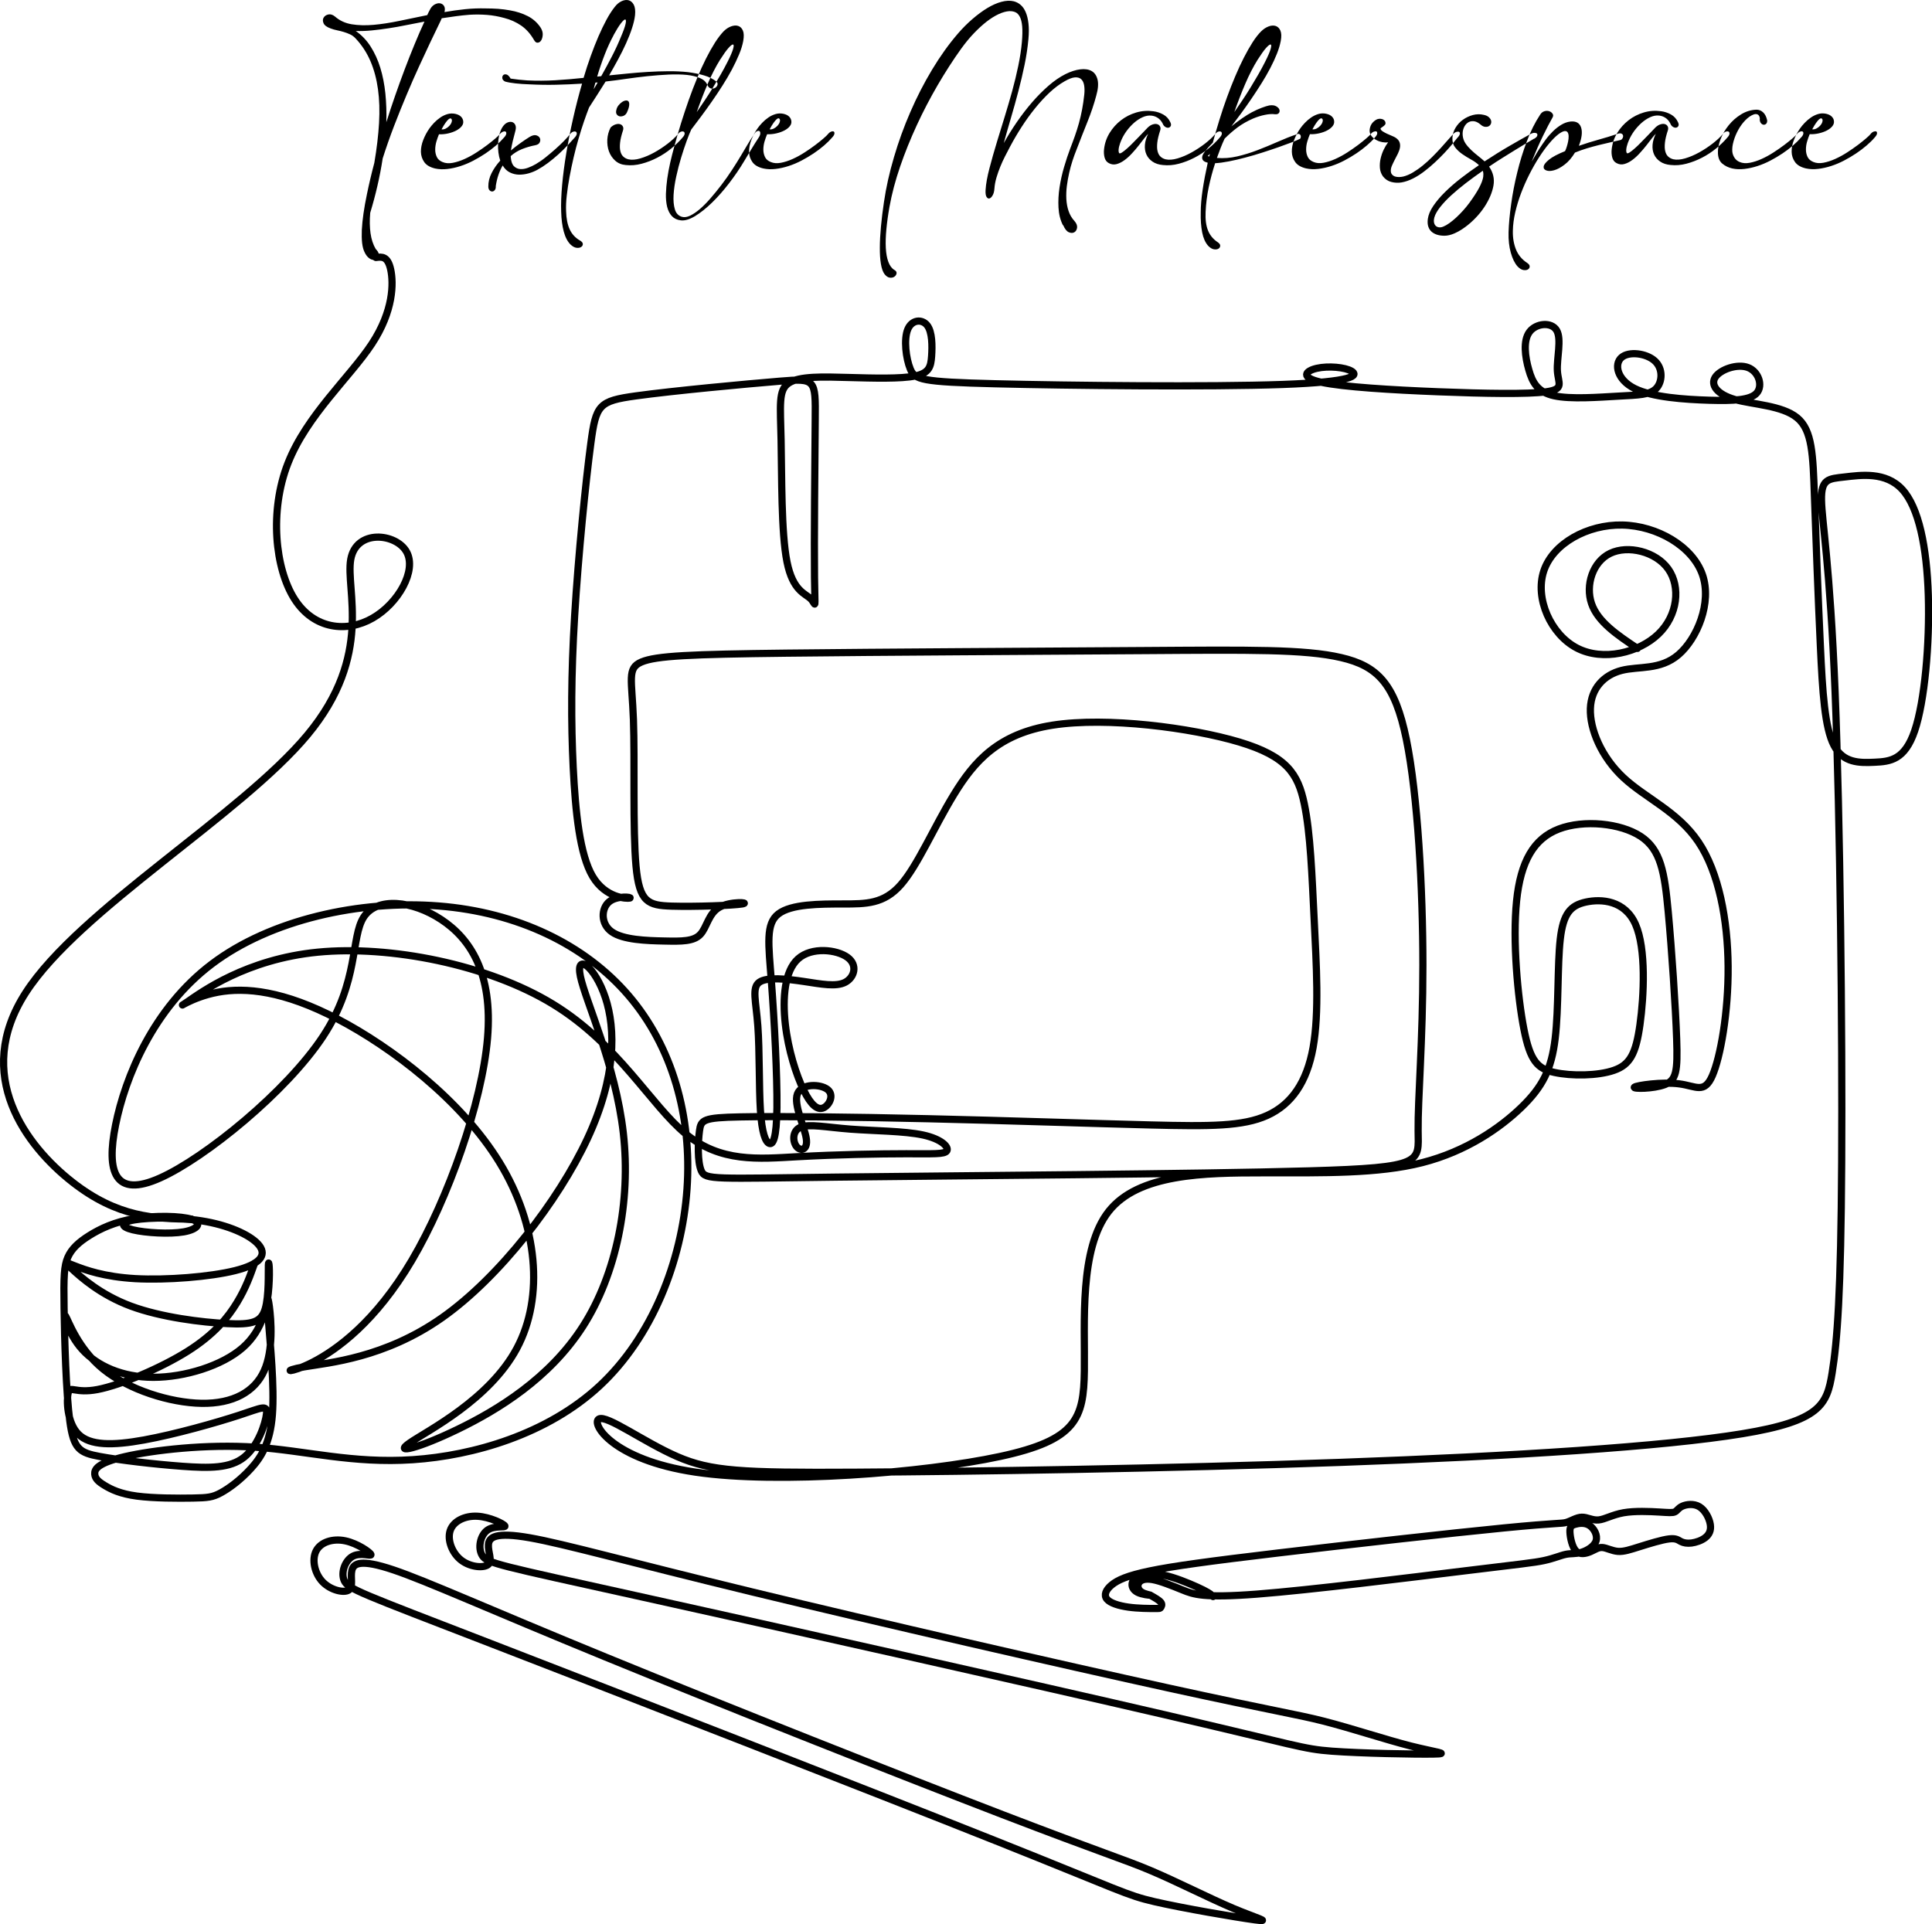 <?xml version="1.0" encoding="UTF-8"?><svg id="a" xmlns="http://www.w3.org/2000/svg" viewBox="0 0 381.11 379.61"><defs><style>.b,.c{fill:none;stroke:#000;stroke-linecap:round;stroke-linejoin:round;stroke-width:1.42px;}.c,.d{fill-rule:evenodd;}</style></defs><path class="b" d="m50.23,249.19c-.86,2.44-1.72,4.89-3.48,7.79-1.76,2.9-4.42,6.25-9.75,9.61-5.33,3.35-13.32,6.71-17.77,7.55-4.45.84-5.37-.83-5.76.6-.39,1.43-.27,5.96,2.01,8.22,2.28,2.26,6.72,2.26,12.93,1.13,6.21-1.13,14.2-3.4,18.74-4.88,4.53-1.48,5.61-2.17,5.42-.29-.19,1.88-1.64,6.34-4.4,8.56s-6.82,2.2-12.25,1.8-12.24-1.19-16.23-1.93c-3.99-.74-5.18-1.43-5.92-7-.74-5.57-1.04-16.03-1.13-22.29-.1-6.26,0-8.33.74-10.01.74-1.68,2.12-2.96,4.24-4.29,2.12-1.33,4.98-2.71,8.98-3.35,3.99-.64,9.12-.54,11.24.15,2.12.69,1.23,1.97-1.58,2.47-2.81.49-7.55.2-10.01-.39-2.47-.59-2.66-1.48.3-1.97,2.96-.49,9.07-.59,14.15.35,5.08.94,9.12,2.91,10.5,4.78,1.38,1.87.1,3.65-4.83,4.88-4.93,1.23-13.51,1.92-19.68,1.58-6.16-.35-9.91-1.73-11.93-2.52-2.02-.79-2.32-.99-.54.64,1.78,1.63,5.62,5.08,11.59,7.3,5.97,2.22,14.06,3.21,18.99,3.45,4.93.25,6.71-.25,7.5-2.86.79-2.61.59-7.35.64-8.68.05-1.33.35.74.1,4.24-.25,3.5-1.04,8.43-5.13,12.03-4.09,3.6-11.49,5.87-17.66,5.87s-11.1-2.27-14.01-5.47c-2.91-3.21-3.8-7.35-3.3-6.61.49.74,2.37,6.36,7.4,10.45,5.03,4.09,13.22,6.66,19.43,6.76,6.21.1,10.46-2.27,12.33-6.41,1.87-4.14,1.38-10.06,1.04-12.67-.35-2.61-.54-1.92-.2,2.66.35,4.59,1.23,13.07.79,18.69-.44,5.62-2.22,8.38-4.24,10.6-2.02,2.22-4.29,3.9-5.92,4.78-1.63.89-2.61.99-5.52,1.04-2.91.05-7.74.05-11.05-.39-3.3-.44-5.08-1.33-6.31-2.07-1.23-.74-1.92-1.33-2-2.26-.07-.93.47-2.19,5.97-3.46,5.51-1.26,15.97-2.52,25.81-1.85,9.84.67,19.05,3.26,30.97,2.46,11.92-.8,26.55-5.01,36.84-14.57,10.29-9.56,16.23-24.48,17.24-38.83,1.01-14.34-2.9-28.11-11.52-38.17-8.62-10.07-21.95-16.44-37.45-17.67-15.5-1.23-33.18,2.68-44.77,11.45-11.59,8.76-17.1,22.38-18.98,31.74-1.88,9.36-.15,14.47,8.76,10.48,8.91-3.98,24.99-17.06,32.16-27.94s5.43-19.57,8.04-23.56c2.61-3.98,9.56-3.26,15.28.51,5.72,3.77,10.21,10.58,9.13,23.4-1.09,12.82-7.75,31.66-14.92,43.82-7.17,12.17-14.85,17.67-19.54,20.09-4.69,2.41-6.38,1.73-1.67.93,4.71-.8,15.82-1.71,27.17-9.7,11.35-7.99,22.94-23.06,28.66-35.3,5.72-12.24,5.58-21.66,3.55-27.82-2.03-6.16-5.94-9.05-4.93-4.2,1.01,4.85,6.95,17.46,8.47,30.93,1.52,13.47-1.38,27.82-7.97,38.1-6.59,10.29-16.88,16.52-24.63,20.28-7.75,3.77-12.97,5.07-9.49,2.68,3.48-2.39,15.65-8.47,21.08-18.62,5.43-10.14,4.13-24.34-3.4-36.65-7.53-12.31-21.3-22.75-31.95-28.32-10.65-5.58-18.18-6.3-23.61-5.29-5.43,1.01-8.76,3.77-6.01,1.88,2.75-1.88,11.59-8.4,25.72-9.78,14.13-1.38,33.54,2.39,46.43,10.29,12.89,7.9,19.27,19.92,26.15,25.57,6.88,5.65,14.27,4.93,22.09,4.49,7.82-.43,16.08-.58,21.37-.58s7.61.14,8.04-.58c.43-.72-1.01-2.32-4.71-3.12s-9.63-.8-14.34-1.16c-4.71-.36-8.19-1.09-9.85-.36s-1.52,2.9-.72,3.84c.8.94,2.25.65,1.88-1.67-.36-2.32-2.54-6.66-1.74-8.76.8-2.1,4.56-1.96,5.94-.87,1.38,1.09.36,3.11-.8,3.62-1.16.51-2.46-.51-3.91-3.48-1.45-2.97-3.04-7.9-3.62-13.04-.58-5.14-.15-10.5,2.54-12.89,2.68-2.39,7.61-1.81,9.71-.29,2.1,1.52,1.38,3.98-.43,4.93-1.81.94-4.71.36-8.11-.15-3.4-.51-7.32-.94-8.84.14-1.52,1.09-.65,3.69-.29,8.62.36,4.93.22,12.17.51,16.66.29,4.49,1.01,6.23,1.74,6.52.72.29,1.45-.87,1.52-7.03.07-6.16-.51-17.31-1.09-24.85-.58-7.53-1.16-11.45,1.38-13.4,2.54-1.96,8.19-1.96,12.75-1.96s8.04,0,11.37-3.77c3.33-3.77,6.52-11.3,10.5-17.82,3.98-6.52,8.76-12.02,19.49-13.69,10.72-1.67,27.38.51,36.8,3.33,9.42,2.83,11.59,6.3,12.82,12.17,1.23,5.87,1.52,14.13,1.96,22.96.43,8.84,1.01,18.25-.22,25.14-1.23,6.88-4.27,11.23-9.05,13.4-4.78,2.17-11.3,2.17-22.96,1.88-11.66-.29-28.47-.87-43.97-1.23-15.5-.36-29.7-.51-37.02-.36-7.32.14-7.75.58-8.04,2.75-.29,2.17-.43,6.08.36,7.9.8,1.81,2.54,1.52,26.66,1.23s70.63-.58,93.3-1.23c22.67-.65,21.51-1.67,21.44-7.9-.07-6.23.94-17.68.94-32.67s-1.01-33.54-3.26-44.55c-2.25-11.01-5.72-14.49-12.89-16.15-7.17-1.67-18.04-1.52-38.9-1.38-20.86.14-51.72.29-70.55.51-18.83.22-25.64.51-28.54,1.74-2.9,1.23-1.88,3.4-1.59,11.37.29,7.97-.15,21.73.51,28.9.65,7.17,2.39,7.75,7.03,7.9,4.64.14,12.17-.14,13.91-.43,1.74-.29-2.32-.58-4.49.65-2.17,1.23-2.46,3.98-3.77,5.36-1.3,1.38-3.62,1.38-7.1,1.3-3.48-.07-8.11-.22-10.36-1.81-2.25-1.59-2.1-4.64-.51-5.94,1.59-1.3,4.64-.87,4.06-.72-.58.14-4.78,0-7.32-4.27s-3.4-12.68-3.84-21.51c-.43-8.84-.43-18.11.29-29.99s2.17-26.37,3.19-33.97c1.01-7.61,1.59-8.33,8.91-9.34,7.32-1.01,21.37-2.32,28.4-2.9,7.03-.58,7.03-.43,6.95,7.61-.07,8.04-.22,23.98-.14,31.08.07,7.1.36,5.36-.72,4.27s-3.55-1.52-4.71-7.32c-1.16-5.79-1.01-16.95-1.16-23.98-.14-7.03-.58-9.92,1.52-11.3,2.1-1.38,6.74-1.23,11.73-1.09,5,.14,10.36.29,13.18-.29,2.82-.58,3.11-1.88,3.26-3.91.14-2.03.14-4.78-.87-6.08-1.01-1.3-3.04-1.16-3.84.8-.8,1.96-.36,5.72.51,7.82.87,2.1,2.17,2.54,16.73,2.9,14.56.36,42.38.65,56.65.14s14.99-1.81,13.69-2.61c-1.3-.8-4.64-1.09-6.88-.58-2.25.51-3.4,1.81.87,2.75s13.98,1.52,23.11,1.88c9.13.36,17.67.51,21.3,0,3.62-.51,2.32-1.67,2.17-4.13-.14-2.46.87-6.23-.14-7.97-1.01-1.74-4.06-1.45-5.36.29s-.87,4.93-.14,7.46c.72,2.54,1.74,4.42,5,5.14,3.26.72,8.76.29,12.68.07,3.91-.22,6.23-.22,7.46-1.52,1.23-1.3,1.38-3.91-.29-5.43-1.67-1.52-5.14-1.96-6.59-.65-1.45,1.3-.87,4.35,2.61,6.09,3.48,1.74,9.85,2.17,14.7,2.32,4.85.14,8.18,0,9.42-1.45,1.23-1.45.36-4.2-1.74-5-2.1-.8-5.43.36-6.45,1.88-1.01,1.52.29,3.4,3.84,4.42,3.55,1.01,9.34,1.16,12.31,3.62,2.97,2.46,3.11,7.24,3.4,15.5.29,8.26.72,19.99,1.16,29.34.43,9.34.87,16.3,2.68,19.78,1.81,3.48,5,3.48,8.04,3.33,3.04-.14,5.94-.43,7.9-6.23,1.96-5.8,2.97-17.1,2.68-26.66-.29-9.56-1.88-17.39-5.14-20.93-3.26-3.55-8.19-2.83-11.37-2.46-3.19.36-4.64.36-4.56,4.56.07,4.2,1.67,12.6,2.68,37.81,1.01,25.21,1.45,67.22,1.3,92.94-.14,25.72-.87,35.13-1.88,41.43-1.01,6.3-2.32,9.49-17.75,12.02-15.43,2.54-44.98,4.42-79.25,5.65-34.26,1.23-73.23,1.81-95.71,1.94-22.48.13-28.46-.2-35.09-3.07-6.63-2.88-13.92-8.3-15.48-7.43-1.56.87,2.61,8.04,19.02,10.48,16.41,2.44,45.07.15,60.12-3.09,15.05-3.24,16.5-7.45,16.63-16.87.13-9.42-1.05-24.07,4.81-31.49s18.77-7.6,30.59-7.6c11.82,0,22.55.21,31.25-2.01,8.7-2.22,15.36-6.85,19.56-10.91,4.2-4.06,5.94-7.53,6.66-13.55.72-6.01.43-14.56,1.01-19.63s2.03-6.66,5.07-7.32c3.04-.65,7.68-.36,9.78,4.42,2.1,4.78,1.67,14.05.87,19.78-.8,5.72-1.96,7.9-5.14,9-3.18,1.11-8.39,1.15-11.72.42-3.33-.72-4.79-2.21-6.03-8.53-1.24-6.32-2.25-17.48-1.45-25.3.8-7.82,3.4-12.31,8.33-14.2,4.93-1.88,12.17-1.16,16.15,1.45,3.98,2.61,4.71,7.1,5.43,14.85.72,7.75,1.45,18.76,1.67,25.14.22,6.37-.07,8.11-2.32,8.98-2.25.87-6.45.87-6.01.51.43-.36,5.5-1.09,8.84-.65,3.33.43,4.93,2.03,6.52-1.59,1.59-3.62,3.19-12.46,3.12-21.59-.07-9.13-1.81-18.54-5.87-24.56-4.06-6.01-10.43-8.62-14.78-12.68-4.35-4.06-6.66-9.56-6.52-13.62.14-4.06,2.75-6.66,6.16-7.53,3.4-.87,7.61,0,11.23-3.11,3.62-3.11,6.66-10.21,4.71-15.79-1.96-5.58-8.91-9.63-15.79-9.78-6.88-.14-13.69,3.62-15.5,9.05-1.81,5.43,1.38,12.53,6.52,15.21,5.14,2.68,12.24.94,16.08-2.75,3.84-3.69,4.42-9.34,1.96-12.82-2.46-3.48-7.97-4.78-11.45-3.11-3.48,1.67-4.93,6.3-3.69,9.92,1.23,3.62,5.14,6.23,9.05,8.84"/><path class="c" d="m243.19,376.46c-4.71-1.99-10.93-5.18-16.17-7.4-5.24-2.22-9.49-3.46-29.19-11.03-19.7-7.57-54.86-21.47-78.33-31.09-23.48-9.62-35.27-14.98-41.84-17.2-6.57-2.22-7.92-1.3-8.25.08-.33,1.39.35,3.24-.61,3.88-.96.63-3.56.05-5.16-1.61-1.59-1.66-2.18-4.39-1.27-6.13.91-1.74,3.3-2.48,5.74-1.97,2.43.51,4.91,2.27,5.06,2.7.16.43-1.99-.46-3.53.32-1.54.78-2.47,3.22-1.73,4.85.74,1.62,3.14,2.43,28.83,12.36s74.68,28.99,99.61,38.93c24.92,9.93,25.78,10.74,31.43,12.04,5.64,1.3,16.07,3.08,19.69,3.57,3.62.49.44-.3-4.27-2.29Z"/><path class="c" d="m278.19,344.44c-4.95-1.26-11.59-3.47-17.1-4.88-5.51-1.4-9.9-2-30.52-6.52-20.62-4.52-57.46-12.97-82.12-18.95-24.66-5.98-37.12-9.5-43.95-10.7-6.83-1.2-8.03-.09-8.15,1.33-.12,1.42.83,3.15-.02,3.92-.85.77-3.52.58-5.34-.82-1.82-1.4-2.81-4.02-2.18-5.87.63-1.85,2.89-2.95,5.37-2.81,2.48.14,5.19,1.5,5.41,1.91.22.4-2.04-.16-3.45.84s-1.95,3.56-.98,5.05c.97,1.49,3.47,1.93,30.36,7.88,26.9,5.95,78.2,17.43,104.33,23.5,26.13,6.07,27.11,6.74,32.88,7.17,5.77.43,16.35.63,20.01.57,3.65-.06.39-.36-4.56-1.62Z"/><path class="c" d="m226.9,314.71c.89.5,1.79,1,2.11,1.44.32.44.07.81-.05,1s-.12.19-1.21.19c-1.08,0-3.24,0-5.16-.27-1.92-.27-3.6-.8-4.24-1.58-.64-.79-.23-1.83.93-2.79s3.07-1.85,7.56-2.78c4.48-.93,11.54-1.9,25.25-3.53,13.7-1.63,34.05-3.92,44.61-4.95,10.56-1.03,11.33-.81,12.26-1.08.93-.26,2.02-1.01,3.07-1.03,1.06-.03,2.08.66,3.32.54,1.24-.12,2.71-1.03,4.92-1.42,2.22-.39,5.19-.25,7.05-.14,1.86.11,2.61.19,3.08-.04.46-.22.64-.74,1.45-1.11.81-.37,2.26-.58,3.39.11,1.13.69,1.96,2.29,2.14,3.5.19,1.21-.26,2.02-1.01,2.6-.75.58-1.82.93-2.69,1.05-.88.11-1.57-.02-2.1-.29-.53-.27-.9-.69-2.33-.52-1.43.17-3.92.94-5.8,1.53-1.88.59-3.14,1.02-4.3.93-1.16-.09-2.22-.69-3.04-.76-.82-.07-1.42.4-2.31.79-.9.39-2.1.7-2.89-.08-.79-.78-1.17-2.66-1.22-3.73-.04-1.07.26-1.33.99-1.55.73-.22,1.89-.4,2.84.2.94.6,1.67,1.96,1.32,3.06-.35,1.1-1.78,1.93-2.92,2.27-1.13.33-1.96.17-3.02.38-1.05.21-2.33.8-4.32,1.23-1.99.43-4.71.7-15.71,2.04-11,1.34-30.29,3.76-40.9,4.58-10.62.82-12.56.05-14.68-.81-2.12-.86-4.42-1.79-5.97-2.06-1.56-.27-2.37.13-2.69.69-.32.57-.14,1.31.54,1.76.69.45,1.88.62,1.74.63-.14.02-1.62-.11-2.53-.57-.91-.47-1.25-1.28-.98-2.02.27-.74,1.16-1.41,2.54-1.62,1.38-.2,3.24.06,5.42.73,2.17.68,4.66,1.77,6.03,2.46,1.37.69,1.63.99,1.9,1.29"/><path class="c" d="m74.16,50.8c1.17-.15,2.33-.29,2.91,2.38.58,2.67.57,8.15-3.72,14.67-4.29,6.52-12.85,14.1-16.55,23.55-3.7,9.45-2.53,20.79,1.3,26.79,3.83,6,10.34,6.67,15.42,3.75,5.08-2.92,8.75-9.42,6.67-13.09-2.08-3.67-9.92-4.5-11,1.5-1.08,6,4.58,18.84-8.52,34.61-13.11,15.78-44.99,34.49-55.57,50.84-10.58,16.35.15,30.33,9.15,37.39,9.01,7.06,16.3,7.21,23.59,7.35"/><path class="d" d="m95.86,1.66c.79,0,1.59.03,2.38.08.79.06,1.58.16,2.35.3,1.29.22,2.46.6,3.5,1.13,1.04.53,1.89,1.28,2.53,2.24.31.48.46.95.44,1.41s-.12.83-.29,1.12c-.18.29-.4.45-.68.48-.28.04-.53-.14-.75-.53-.7-1.22-1.55-2.17-2.54-2.85-1-.68-2.1-1.18-3.32-1.49-1.12-.31-2.26-.52-3.4-.61-1.14-.09-2.3-.1-3.46-.03-.9.07-1.81.17-2.71.29-.9.12-1.83.25-2.77.4-.06.17-.29.67-.71,1.52-.41.85-.94,1.94-1.58,3.29-.64,1.35-1.36,2.9-2.17,4.66-.81,1.76-1.64,3.64-2.47,5.63-.84,1.99-1.67,4.06-2.49,6.19-.82,2.14-1.56,4.26-2.23,6.36-.28,1.81-.62,3.61-1.04,5.41-.41,1.8-.89,3.57-1.42,5.32-.13,1.49-.11,2.84.06,4.04.17,1.2.51,2.23,1.02,3.1.31.31.51.61.58.88.07.28.06.52-.03.73-.09.21-.25.36-.47.46-.22.09-.47.11-.73.06-.27-.06-.54-.21-.82-.46-.28-.25-.53-.61-.75-1.09-.22-.44-.37-1.03-.46-1.77-.08-.74-.1-1.59-.06-2.57.05-.98.16-2.06.33-3.25.17-1.19.4-2.46.68-3.8.2-.98.42-1.98.66-3,.24-1.02.51-2.09.8-3.19.48-2.82.79-5.44.93-7.85.14-2.42.07-4.64-.21-6.66-.28-2.03-.77-3.87-1.48-5.53-.71-1.66-1.67-3.14-2.89-4.45-.33-.37-.7-.65-1.11-.84-.41-.19-.82-.35-1.26-.48-.43-.13-.87-.24-1.31-.33-.44-.09-.87-.21-1.27-.36-.77-.28-1.25-.63-1.42-1.05-.18-.42-.17-.79.03-1.11.19-.31.5-.52.93-.61.42-.09.86.05,1.3.41.92.81,2.03,1.32,3.32,1.53,1.29.21,2.72.25,4.29.11,1.57-.14,3.24-.4,5.03-.77,1.79-.38,3.64-.76,5.56-1.15.07-.17.15-.33.22-.48.07-.16.16-.32.25-.48.24-.52.55-.88.94-1.11.39-.22.75-.31,1.09-.26.34.05.61.22.8.51.19.3.23.7.1,1.22,1.36-.24,2.72-.43,4.08-.57,1.35-.14,2.71-.19,4.08-.15h0Zm-19.66,22.48c.55-1.75,1.13-3.5,1.74-5.25.61-1.75,1.23-3.47,1.87-5.16.64-1.69,1.28-3.33,1.94-4.92.65-1.59,1.31-3.11,1.98-4.55-1.2.22-2.38.45-3.55.69-1.17.24-2.33.45-3.47.62-1.14.18-2.26.32-3.36.43-1.1.11-2.15.15-3.17.11,1.16.81,2.14,1.83,2.93,3.07.79,1.24,1.43,2.63,1.91,4.19.48,1.56.81,3.25,1,5.07.18,1.83.25,3.72.19,5.7h0Zm8.49,1.22c-.48.68-.88,1.43-1.2,2.25-.32.82-.47,1.6-.46,2.35.02.75.24,1.42.66,2.02.42.6,1.13,1.02,2.13,1.26.77.17,1.59.2,2.43.1.85-.1,1.71-.29,2.57-.57.87-.28,1.72-.64,2.56-1.08.84-.44,1.63-.91,2.38-1.41.75-.5,1.43-1.02,2.06-1.56.63-.54,1.15-1.06,1.58-1.56.3-.31.45-.58.47-.79s-.03-.35-.15-.41c-.12-.06-.29-.06-.51.03-.22.08-.43.25-.64.51-.11.15-.39.41-.83.8s-.99.82-1.63,1.31c-.65.49-1.35.98-2.13,1.48-.77.5-1.56.93-2.36,1.29-.8.36-1.58.61-2.32.75-.75.14-1.41.09-1.98-.15-.55-.22-.94-.55-1.15-1-.21-.44-.32-.93-.32-1.45s.08-1.06.23-1.59c.16-.53.33-1.01.51-1.44.63.02,1.24-.04,1.84-.18.6-.14,1.12-.33,1.58-.57.45-.24.81-.52,1.06-.84.26-.32.36-.67.3-1.04-.04-.31-.18-.6-.44-.86-.26-.26-.64-.44-1.13-.55-.53-.11-1.05-.09-1.55.06-.5.15-.97.37-1.41.68-.44.3-.85.65-1.22,1.04-.37.39-.68.77-.94,1.13h0Zm4.4-1.83c-.06-.11-.13-.17-.23-.18-.1,0-.23.06-.39.19-.16.14-.35.36-.58.68-.23.31-.49.75-.79,1.3.28.04.55-.01.82-.15.27-.14.5-.31.71-.53.2-.21.35-.44.44-.69.09-.25.1-.46.03-.62h0Zm16.51,5.12c.46-.09.76-.29.88-.59.13-.3.13-.59,0-.84-.13-.26-.37-.43-.72-.53-.35-.09-.78.02-1.3.33-.53.33-1.12.72-1.76,1.18-.64.45-1.28.95-1.92,1.48.09-.57.22-1.19.37-1.85.16-.66.34-1.36.54-2.1.11-.46.09-.83-.06-1.12-.15-.29-.37-.47-.66-.54-.3-.07-.62-.02-.97.15-.35.18-.66.49-.94.95-.26.44-.45.94-.58,1.49-.13.55-.21,1.12-.23,1.7-.03.58,0,1.16.07,1.73.07.57.19,1.11.36,1.6-.7.77-1.27,1.59-1.71,2.46-.44.87-.65,1.75-.64,2.65,0,.33.08.58.25.75s.34.24.53.23c.18,0,.35-.11.5-.29.15-.18.21-.45.19-.8.13-.83.31-1.58.54-2.24.23-.66.5-1.26.82-1.8.39.65.87,1.11,1.44,1.38.57.28,1.17.42,1.8.43.63,0,1.25-.08,1.88-.26.63-.18,1.2-.41,1.71-.69.68-.37,1.38-.82,2.09-1.35.71-.53,1.39-1.1,2.05-1.69.65-.59,1.25-1.18,1.8-1.76.54-.58,1.01-1.09,1.4-1.53.28-.3.42-.55.44-.76.02-.21-.04-.35-.18-.43-.14-.07-.32-.07-.54,0-.22.07-.42.24-.61.5-.3.37-.7.81-1.2,1.33-.51.52-1.07,1.05-1.69,1.6-.62.55-1.26,1.09-1.92,1.62-.66.53-1.31.97-1.94,1.34-.48.28-.99.52-1.53.72-.54.2-1.05.29-1.52.26-.47-.03-.88-.21-1.23-.54-.35-.33-.56-.88-.64-1.66-.02-.07-.03-.19-.03-.36.66-.59,1.41-1.05,2.23-1.38.82-.33,1.7-.59,2.64-.77h0Zm-4.87-13.14c-.28-.48-.55-.75-.83-.82-.28-.06-.49-.02-.64.14-.15.16-.2.36-.17.62.04.26.22.47.55.64.53.15,1.21.27,2.03.36.82.09,1.75.16,2.78.19,1.79.09,3.54.12,5.25.08,1.71-.04,3.42-.11,5.12-.22-.65,2.21-1.23,4.48-1.76,6.82-.53,2.33-.97,4.6-1.34,6.82-.37,2.21-.65,4.32-.83,6.32-.18,2-.25,3.77-.19,5.32.04,1.49.21,2.8.51,3.91.3,1.12.75,1.97,1.34,2.56.42.39.82.6,1.2.64.38.04.68-.02.9-.17.22-.15.33-.34.32-.58,0-.24-.18-.46-.51-.66-.94-.53-1.63-1.27-2.07-2.21-.44-.94-.68-2.15-.72-3.62-.04-.94,0-1.99.14-3.14.13-1.15.31-2.36.54-3.61.23-1.25.5-2.53.8-3.82.3-1.29.63-2.54.98-3.73.35-1.2.7-2.32,1.06-3.37.36-1.05.7-1.97,1.01-2.77.48-.74,1-1.54,1.55-2.41.55-.87,1.12-1.77,1.71-2.71.07,0,.14,0,.19-.03,1.16-.13,2.44-.29,3.83-.5,1.39-.2,2.8-.38,4.22-.53,1.42-.15,2.81-.25,4.16-.32,1.35-.06,2.58-.04,3.66.07,1,.11,1.85.32,2.56.62.71.3,1.19.75,1.45,1.34.18.41.42.64.72.71.29.06.56.03.8-.11.24-.14.4-.33.48-.58.08-.25,0-.47-.23-.68-.65-.52-1.45-.92-2.41-1.2-.96-.29-2.02-.5-3.18-.65-1.22-.13-2.5-.19-3.86-.18-1.35,0-2.71.06-4.08.14s-2.7.19-4,.32c-1.3.13-2.5.25-3.61.36.61-1.05,1.2-2.11,1.78-3.18.58-1.07,1.1-2.12,1.56-3.14.46-1.02.85-2,1.16-2.95.31-.94.52-1.81.61-2.6.09-.9,0-1.59-.25-2.07-.26-.48-.6-.77-1.02-.88-.42-.11-.89-.05-1.4.19-.51.24-.95.62-1.34,1.13-.55.7-1.1,1.54-1.63,2.53-.53.99-1.06,2.08-1.58,3.28-.52,1.2-1.02,2.49-1.52,3.87-.5,1.38-.97,2.82-1.41,4.31-1.86.2-3.72.36-5.57.47-1.85.11-3.7.12-5.54.03-.53-.04-1.07-.08-1.62-.14-.54-.06-1.11-.13-1.7-.22h0Zm20.3-8.57c.55-1.01,1.03-1.79,1.44-2.32.41-.53.69-.79.86-.77.17.02.19.31.07.87-.12.56-.43,1.42-.93,2.59-.5,1.24-1.09,2.51-1.77,3.83-.68,1.32-1.38,2.61-2.1,3.89l-.8.08c.44-1.49.94-2.94,1.48-4.33.54-1.39,1.13-2.67,1.76-3.83h0Zm-3.13,9.32l-.8,1.35c.06-.22.11-.44.17-.66.06-.22.12-.44.19-.66.07,0,.15,0,.22-.01.07,0,.15-.01.22-.01h0Zm2.54,8.9c.33-.31.66-.52,1-.62.33-.1.62-.12.87-.04.25.07.43.22.55.44.12.22.13.48.04.77-.31.94-.51,1.75-.58,2.43-.07.68-.06,1.25.06,1.7.11.45.3.81.58,1.06.28.26.61.43,1,.53.66.15,1.45.09,2.36-.18s1.83-.66,2.77-1.18c.93-.52,1.81-1.1,2.64-1.74.83-.65,1.49-1.26,1.99-1.85.18-.26.39-.42.61-.5.22-.07.4-.07.54,0,.14.07.2.22.18.43-.02.21-.17.47-.44.76-.61.72-1.34,1.43-2.2,2.13-.86.7-1.78,1.31-2.78,1.82-1,.52-2.02.91-3.08,1.19-1.06.28-2.1.36-3.11.25-.83-.07-1.53-.36-2.09-.87-.56-.51-.97-1.12-1.23-1.84-.26-.72-.36-1.49-.32-2.32.05-.83.26-1.62.65-2.38h0Zm1.16-3.54c.07-.31.22-.6.43-.86.21-.26.44-.47.69-.64.25-.17.49-.26.73-.29.24-.03.42.04.54.19.12.16.16.42.12.79-.04.37-.2.87-.5,1.49-.17.28-.39.47-.66.57-.28.1-.53.12-.76.07-.23-.06-.41-.19-.55-.41-.14-.22-.15-.53-.04-.91h0Zm14.74,3.98c-.22.46-.51,1.18-.87,2.16-.36.98-.72,2.07-1.09,3.28-.37,1.21-.7,2.47-.98,3.77-.29,1.31-.46,2.52-.53,3.64-.06,1.12.02,2.07.26,2.86.24.79.71,1.28,1.41,1.47.46.13.99.05,1.59-.23.6-.29,1.24-.72,1.92-1.3.68-.58,1.38-1.29,2.1-2.12.72-.83,1.44-1.71,2.16-2.65.72-.94,1.41-1.92,2.07-2.93.66-1.01,1.28-2,1.85-2.96.42-.72.84-1.42,1.26-2.12.41-.69.83-1.35,1.26-1.98.2-.33.41-.54.61-.62.2-.08.36-.08.47.01.11.09.16.26.14.51-.02.25-.15.54-.39.87-.46.7-.92,1.43-1.38,2.2-.46.77-.93,1.54-1.41,2.34-.87,1.46-1.85,2.9-2.95,4.33-1.1,1.43-2.22,2.71-3.37,3.83-1.15,1.12-2.27,2.01-3.35,2.67-1.08.65-2.02.94-2.83.84-.74-.09-1.32-.37-1.76-.84-.43-.47-.74-1.08-.93-1.83-.18-.75-.26-1.59-.24-2.54.03-.95.12-1.95.26-3,.15-1.05.35-2.12.59-3.19.25-1.08.51-2.12.79-3.11.41-1.53.85-3.08,1.34-4.65.49-1.57,1-3.1,1.53-4.6.53-1.5,1.09-2.95,1.66-4.33.57-1.38,1.15-2.66,1.74-3.83.59-1.17,1.18-2.21,1.76-3.13.58-.91,1.15-1.65,1.7-2.23.46-.46.95-.79,1.47-.98s.98-.23,1.4-.1c.41.13.73.43.94.91.21.48.23,1.17.07,2.07-.15.81-.42,1.7-.82,2.65-.4.96-.87,1.95-1.42,2.99-.55,1.03-1.17,2.08-1.85,3.15s-1.38,2.12-2.1,3.15c-.72,1.03-1.43,2.02-2.13,2.96-.7.94-1.36,1.81-1.96,2.6h0Zm5.75-13.88c.63-1,1.16-1.74,1.6-2.24.44-.5.75-.73.91-.7.17.03.17.32.01.88-.16.56-.52,1.41-1.09,2.53-.41.81-.85,1.64-1.34,2.49-.49.85-1,1.7-1.52,2.56-.53.86-1.06,1.7-1.62,2.53-.55.83-1.09,1.61-1.6,2.35.65-1.86,1.36-3.71,2.14-5.53.78-1.83,1.62-3.45,2.5-4.87h0Zm7.33,13.63c-.48.68-.88,1.43-1.2,2.25-.32.82-.47,1.6-.46,2.35s.24,1.42.66,2.02c.42.6,1.13,1.02,2.13,1.26.77.17,1.59.2,2.43.1.85-.1,1.71-.29,2.57-.57.87-.28,1.72-.64,2.56-1.08.84-.44,1.63-.91,2.38-1.41.75-.5,1.43-1.02,2.06-1.56.63-.54,1.15-1.06,1.58-1.56.3-.31.45-.58.47-.79.02-.21-.03-.35-.15-.41-.12-.06-.29-.06-.51.03-.22.08-.43.25-.64.51-.11.15-.39.41-.83.8s-.99.82-1.63,1.31c-.65.49-1.35.98-2.13,1.48-.77.5-1.56.93-2.36,1.29-.8.36-1.58.61-2.32.75-.75.14-1.41.09-1.98-.15-.55-.22-.94-.55-1.15-1s-.32-.93-.32-1.45.08-1.06.23-1.59c.16-.53.33-1.01.51-1.44.63.02,1.24-.04,1.84-.18.6-.14,1.12-.33,1.58-.57.45-.24.81-.52,1.06-.84.26-.32.36-.67.3-1.04-.04-.31-.18-.6-.44-.86-.26-.26-.64-.44-1.13-.55-.53-.11-1.05-.09-1.55.06-.5.15-.97.37-1.41.68-.44.3-.85.65-1.22,1.04-.37.39-.68.77-.94,1.13h0Zm4.4-1.83c.07.17.06.37-.03.62-.09.25-.24.48-.44.69-.2.21-.44.39-.71.53-.27.14-.54.19-.82.15.3-.55.56-.99.79-1.3.23-.31.42-.54.58-.68.16-.14.29-.2.39-.19.1,0,.18.07.23.18h0Zm55.86,20.93c-.52-1.03-.81-2.2-.88-3.5-.07-1.3,0-2.63.21-4,.21-1.36.51-2.71.9-4.02.39-1.32.78-2.51,1.19-3.58.33-.87.65-1.71.94-2.54.29-.83.56-1.68.8-2.54.24-.87.45-1.76.62-2.68s.32-1.91.43-2.96c.07-.7.06-1.32-.04-1.85-.1-.53-.3-.93-.61-1.19-.3-.26-.72-.36-1.24-.32-.53.05-1.18.3-1.98.76-1.01.57-2.01,1.32-3,2.25-.99.93-1.94,1.97-2.86,3.11-.92,1.14-1.8,2.36-2.63,3.65-.83,1.29-1.59,2.58-2.27,3.87-.33.63-.67,1.27-1.01,1.94-.34.66-.65,1.35-.94,2.06s-.53,1.42-.75,2.14c-.21.72-.35,1.45-.4,2.18-.04.53-.15.97-.35,1.31-.19.34-.4.54-.62.61-.22.06-.41-.04-.58-.3-.17-.27-.23-.73-.19-1.4.07-1.18.33-2.59.76-4.24.43-1.65.94-3.44,1.53-5.38.48-1.55.98-3.16,1.49-4.84.52-1.68,1-3.36,1.47-5.03.46-1.68.86-3.34,1.2-4.98.34-1.64.58-3.2.71-4.67.11-1.27.13-2.31.06-3.11s-.23-1.43-.46-1.88c-.23-.45-.53-.76-.88-.91-.36-.16-.77-.23-1.23-.21-.61.04-1.3.23-2.06.58-.76.35-1.56.85-2.39,1.49-.83.65-1.67,1.42-2.53,2.32-.86.9-1.69,1.92-2.5,3.04-1.59,2.21-3.12,4.6-4.62,7.16-1.49,2.56-2.87,5.2-4.12,7.91-1.25,2.71-2.35,5.43-3.29,8.17-.94,2.74-1.64,5.39-2.1,7.95-.28,1.57-.48,3.04-.61,4.41-.13,1.37-.17,2.6-.11,3.69.06,1.09.22,2,.5,2.75.28.75.67,1.28,1.19,1.59.33.18.47.41.43.68-.05.27-.19.48-.43.65-.24.17-.54.23-.9.19-.36-.04-.7-.27-1.04-.69-.33-.44-.57-1.12-.72-2.02-.15-.9-.22-1.98-.21-3.22,0-1.24.08-2.63.22-4.16.14-1.53.34-3.13.59-4.81.42-2.88,1.08-5.84,1.98-8.88.89-3.04,1.97-6.02,3.24-8.93,1.26-2.91,2.69-5.69,4.27-8.32,1.59-2.64,3.28-5.01,5.09-7.11.92-1.07,1.88-2.03,2.88-2.89,1-.86,1.97-1.58,2.93-2.16s1.89-.99,2.78-1.23c.89-.24,1.7-.28,2.42-.11.52.13.98.37,1.38.72.41.35.74.83,1,1.44.26.61.44,1.35.54,2.23.1.88.1,1.9-.01,3.08-.15,1.64-.4,3.33-.76,5.07-.36,1.74-.77,3.49-1.23,5.24-.46,1.75-.94,3.49-1.45,5.21-.51,1.72-.98,3.39-1.42,4.99.76-1.36,1.61-2.74,2.56-4.12.95-1.38,1.95-2.68,3-3.9,1.05-1.22,2.14-2.31,3.26-3.29,1.12-.98,2.24-1.74,3.35-2.3,1.05-.52,2.02-.83,2.92-.94.89-.11,1.64,0,2.23.33.59.33.98.9,1.18,1.71.19.81.11,1.86-.26,3.15-.44,1.66-1.01,3.36-1.71,5.1-.7,1.74-1.45,3.65-2.24,5.71-.24.59-.48,1.26-.73,2.02-.25.76-.47,1.56-.66,2.41-.19.85-.35,1.71-.46,2.59-.11.88-.14,1.73-.1,2.57.05.84.19,1.63.44,2.36.25.74.63,1.39,1.15,1.96.41.46.58.9.53,1.33-.06.42-.24.72-.54.9-.3.18-.67.18-1.09,0-.42-.18-.79-.64-1.11-1.4Z"/><path class="d" d="m226.53,26.38c-.2.17-.47.46-.79.88-.32.42-.69.89-1.09,1.41s-.85,1.04-1.33,1.56c-.48.53-.97.98-1.48,1.35-.51.38-1.02.64-1.55.79-.53.15-1.04.09-1.53-.17-.44-.22-.73-.6-.87-1.13s-.17-1.09-.1-1.66c.13-1.14.49-2.2,1.09-3.18.6-.98,1.35-1.81,2.24-2.5.89-.69,1.89-1.2,3-1.53,1.11-.33,2.24-.41,3.4-.25.7.09,1.35.31,1.96.65.61.34,1.07.84,1.38,1.51.15.31.18.56.08.75-.09.18-.23.29-.43.33-.19.04-.41-.01-.64-.15-.23-.14-.41-.37-.54-.71-.26-.48-.58-.84-.97-1.09s-.8-.39-1.24-.43c-.57-.06-1.15.05-1.74.32-.59.27-1.15.64-1.69,1.11-.53.47-1.02,1.01-1.47,1.62-.44.61-.79,1.23-1.05,1.85-.06.13-.12.3-.21.53-.08.22-.15.46-.21.7-.06.25-.09.49-.1.72,0,.23.03.41.12.54.07.11.25.07.54-.11.29-.18.62-.45,1.01-.79.39-.34.8-.73,1.23-1.18.43-.44.85-.87,1.24-1.27.4-.41.74-.77,1.04-1.08.3-.31.49-.52.58-.61.33-.31.66-.52,1-.62.33-.1.62-.12.87-.04.25.07.43.22.55.44.12.22.13.48.04.77-.31.94-.51,1.75-.58,2.43-.07.68-.06,1.25.06,1.7.11.45.3.81.58,1.06.28.26.61.43,1,.53.66.15,1.45.09,2.36-.18.91-.27,1.83-.66,2.77-1.18.93-.52,1.81-1.1,2.64-1.74.83-.65,1.49-1.26,1.99-1.85.18-.26.39-.42.61-.5.22-.07.4-.07.54,0,.14.07.2.22.18.43-.02.21-.17.47-.44.76-.61.72-1.34,1.43-2.2,2.13-.86.7-1.78,1.31-2.78,1.82-1,.52-2.02.91-3.08,1.19-1.06.28-2.1.36-3.11.25-.83-.07-1.52-.3-2.07-.68-.55-.38-.95-.85-1.2-1.41-.25-.56-.35-1.2-.29-1.91.06-.71.28-1.44.66-2.2h0Zm29.92,1.02c.09-.13.14-.26.15-.4,0-.14-.02-.26-.08-.36-.06-.1-.16-.17-.28-.21-.12-.04-.26-.02-.43.06-1.24.42-2.51.93-3.82,1.51-1.31.58-2.63,1.12-3.95,1.63-1.33.51-2.66.92-4.01,1.23-1.35.31-2.67.41-3.98.3.24-.66.48-1.32.73-1.96.25-.65.51-1.26.79-1.85.83-.83,1.69-1.57,2.57-2.23.88-.65,1.9-1.23,3.04-1.73.79-.33,1.58-.58,2.35-.73.77-.16,1.43-.2,1.96-.12.39.04.65-.05.8-.26.15-.21.17-.44.07-.69-.1-.25-.32-.46-.65-.64s-.77-.23-1.33-.15c-.37.07-.86.23-1.48.46-.62.23-1.28.53-1.98.9-.55.3-1.18.68-1.87,1.16-.69.48-1.41,1.01-2.14,1.6.61-.79,1.25-1.65,1.94-2.59.68-.93,1.36-1.89,2.03-2.88.67-.99,1.33-1.99,1.96-3,.64-1.01,1.21-2.01,1.73-3,.52-.99.95-1.93,1.31-2.83.36-.9.61-1.74.76-2.52.17-.9.14-1.59-.07-2.07-.21-.48-.53-.78-.94-.91-.41-.13-.88-.1-1.4.1s-1,.52-1.47.98c-.55.55-1.11,1.27-1.67,2.14-.56.88-1.13,1.88-1.71,3.01-.58,1.13-1.15,2.36-1.71,3.69-.56,1.33-1.11,2.71-1.63,4.15-.53,1.44-1.02,2.92-1.49,4.44-.47,1.52-.91,3.03-1.31,4.52-.61.61-1.11,1.16-1.49,1.66-.39.5-.59.89-.61,1.19-.02.31.07.55.26.72.19.17.47.29.84.39-.42,1.9-.76,3.69-1.01,5.36-.25,1.68-.37,3.15-.37,4.42-.04,1.49.06,2.81.28,3.94.22,1.13.61,2.01,1.16,2.64.39.41.77.64,1.13.71.37.06.67.03.9-.1.23-.13.35-.32.37-.57.02-.25-.14-.48-.47-.71-.9-.59-1.55-1.37-1.94-2.34-.39-.97-.54-2.19-.47-3.66.07-1.62.28-3.24.61-4.84.33-1.6.76-3.19,1.27-4.76.77-.04,1.68-.16,2.71-.36,1.03-.2,2.11-.45,3.22-.75,1.12-.29,2.24-.62,3.36-.98,1.12-.36,2.18-.71,3.15-1.05s1.84-.66,2.6-.95c.76-.3,1.32-.53,1.69-.72h0Zm-8.32-15.68c.63-1,1.16-1.74,1.6-2.24.44-.5.75-.73.91-.7.17.03.17.32.01.88-.16.56-.52,1.41-1.09,2.53-.41.81-.85,1.64-1.34,2.49-.49.85-1,1.7-1.52,2.56-.53.86-1.06,1.7-1.62,2.53-.55.83-1.09,1.61-1.6,2.35.65-1.86,1.36-3.71,2.14-5.53.78-1.83,1.62-3.45,2.5-4.87h0Zm-9.6,19.16l.14-.53c-.07.09-.15.17-.22.23s-.15.13-.22.21l.3.08h0Zm17.95-5.53c.26-.37.57-.75.94-1.13.37-.39.77-.73,1.22-1.04.44-.3.91-.53,1.41-.68.5-.15,1.01-.17,1.55-.06.5.11.88.3,1.13.55.26.26.41.54.44.86.06.37-.05.71-.3,1.04-.26.32-.61.6-1.06.84-.45.24-.98.43-1.58.57-.6.14-1.21.2-1.84.18-.18.42-.35.9-.51,1.44-.16.53-.23,1.06-.23,1.59s.11,1.01.32,1.45c.21.44.59.77,1.15,1,.57.24,1.23.29,1.98.15.75-.14,1.52-.39,2.32-.75.8-.36,1.59-.79,2.36-1.29.77-.5,1.48-.99,2.13-1.48.65-.49,1.19-.93,1.63-1.31s.72-.65.83-.8c.2-.26.41-.43.64-.51.22-.08.39-.09.51-.03.12.06.17.2.15.41s-.18.47-.47.79c-.42.5-.95,1.02-1.58,1.56-.63.54-1.31,1.06-2.06,1.56-.75.5-1.54.97-2.38,1.41-.84.44-1.69.8-2.56,1.08-.87.28-1.72.47-2.57.57-.85.1-1.66.07-2.43-.1-1-.24-1.71-.66-2.13-1.26-.42-.6-.65-1.27-.66-2.02-.02-.75.13-1.53.46-2.35.32-.82.72-1.57,1.2-2.25h0Zm4.4-1.83c-.06-.11-.13-.17-.23-.18-.1,0-.23.06-.39.19-.16.14-.35.36-.58.68-.23.31-.49.75-.79,1.3.28.04.55-.01.82-.15.27-.14.5-.31.71-.53.2-.21.35-.44.44-.69.09-.25.1-.46.03-.62h0Zm26.63,3.65c.28-.3.43-.54.46-.75.03-.2-.02-.34-.15-.4-.13-.06-.3-.06-.53,0-.22.06-.44.22-.66.46-.26.28-.59.65-1.01,1.13-.41.48-.88,1-1.4,1.58-.52.57-1.08,1.16-1.69,1.77-.61.61-1.24,1.18-1.88,1.7-.65.53-1.3.98-1.95,1.37-.65.39-1.29.65-1.89.8-.26.06-.53.09-.83.1-.29,0-.56-.03-.8-.11-.24-.08-.44-.22-.59-.4-.16-.18-.24-.43-.24-.75s.08-.65.24-1.02c.16-.37.34-.75.55-1.15.21-.4.41-.79.61-1.19.19-.4.33-.78.4-1.16.07-.38.05-.74-.07-1.08-.12-.34-.39-.65-.82-.93-.18-.11-.43-.23-.75-.36-.31-.13-.63-.27-.94-.41-.31-.15-.59-.3-.83-.46-.24-.16-.38-.33-.41-.51-.02-.06.03-.12.14-.19.11-.07.24-.16.37-.26.14-.1.26-.21.36-.33.1-.12.13-.26.1-.43-.02-.17-.09-.31-.21-.43-.12-.12-.27-.21-.44-.26-.18-.06-.37-.07-.58-.06s-.42.08-.62.19c-.53.33-.89.73-1.08,1.2-.18.47-.24.89-.17,1.26.07.35.24.66.5.93.26.27.56.49.9.66.34.18.71.3,1.09.37.39.07.77.08,1.13.03-.31.41-.6.89-.87,1.45-.27.56-.47,1.15-.61,1.76-.14.61-.18,1.22-.14,1.83.05.61.24,1.16.59,1.66.46.59,1.03.97,1.7,1.13.67.17,1.34.19,2,.08.74-.13,1.48-.39,2.24-.77s1.49-.85,2.21-1.4c.72-.54,1.41-1.13,2.09-1.76.67-.63,1.3-1.24,1.87-1.85.57-.61,1.08-1.18,1.52-1.71s.8-.98,1.08-1.33h0Zm15.1.19c-.48.28-1.05.61-1.71,1.01-.66.4-1.38.83-2.14,1.3-.77.47-1.58.97-2.43,1.51-.86.53-1.72,1.1-2.59,1.69.81,1.16,1.1,2.42.86,3.76-.24,1.35-.83,2.74-1.77,4.18-.5.76-1.07,1.47-1.73,2.16-.65.68-1.34,1.29-2.05,1.81-.71.53-1.42.94-2.13,1.26-.71.31-1.37.47-1.98.47-.52,0-.99-.06-1.42-.19-.43-.13-.8-.33-1.11-.59-.3-.27-.53-.61-.66-1.02-.14-.41-.17-.91-.1-1.48.11-.83.47-1.7,1.08-2.6.61-.9,1.37-1.81,2.3-2.72.92-.91,1.96-1.82,3.12-2.72,1.16-.9,2.36-1.77,3.59-2.6-.42-.41-.94-.78-1.56-1.12s-1.2-.7-1.76-1.09c-.55-.39-1.02-.83-1.4-1.33-.38-.5-.55-1.12-.51-1.88.04-.7.24-1.36.62-1.98.38-.62.86-1.14,1.44-1.56.58-.42,1.23-.73,1.95-.93.72-.19,1.44-.21,2.16-.04.44.09.78.24,1.01.46.23.21.38.43.44.66.06.23.05.45-.04.66-.09.21-.24.37-.43.47-.19.1-.43.14-.72.11-.29-.03-.59-.18-.9-.46-.48-.41-.94-.62-1.38-.65-.44-.03-.83.08-1.16.32-.33.24-.59.59-.77,1.04-.18.45-.25.95-.19,1.51.06.55.24,1.06.55,1.52.31.46.69.89,1.12,1.3.43.41.88.79,1.35,1.16.47.37.9.73,1.29,1.08,1.71-1.12,3.36-2.15,4.95-3.07,1.59-.92,2.92-1.68,4.01-2.27.31-.18.59-.28.84-.29.25,0,.42.04.53.15.1.11.12.26.04.46-.07.19-.28.38-.61.57h0Zm-10.01,7.44c-.09.63-.36,1.36-.8,2.2-.44.84-1.08,1.83-1.91,2.97-.41.55-.83,1.08-1.29,1.58-.45.5-.9.95-1.35,1.37-.45.41-.89.78-1.33,1.09-.43.31-.83.54-1.2.69-.35.15-.66.19-.93.14s-.48-.17-.64-.35c-.16-.18-.25-.41-.29-.69-.04-.29,0-.59.08-.9.18-.63.57-1.31,1.16-2.06.59-.75,1.32-1.52,2.18-2.31.87-.79,1.83-1.6,2.9-2.42,1.07-.82,2.18-1.63,3.32-2.42.11.33.14.7.08,1.11h0Zm18.09-4.7c.76-.31,1.53-.59,2.34-.83.8-.24,1.59-.46,2.36-.65s1.53-.37,2.25-.53c.73-.16,1.4-.31,2-.46.17-.04.3-.15.41-.33.11-.18.15-.36.12-.54-.03-.18-.14-.31-.33-.4-.19-.09-.51-.06-.95.11-1.09.37-2.27.73-3.54,1.08-1.27.35-2.57.76-3.9,1.22.59-1.55.73-2.76.43-3.64-.3-.88-1-1.26-2.09-1.15-.63.07-1.23.29-1.81.64-.58.35-1.13.78-1.65,1.29-.52.51-1,1.06-1.44,1.66-.44.6-.84,1.18-1.2,1.74-.36.56-.67,1.07-.93,1.53-.26.46-.46.8-.61,1.02.74-1.84,1.47-3.52,2.21-5.03.74-1.51,1.36-2.72,1.88-3.62.17-.28.18-.53.03-.76-.15-.23-.36-.4-.65-.5-.29-.1-.6-.11-.95-.01s-.65.33-.88.72c-1,1.51-1.87,3.26-2.61,5.24-.75,1.98-1.38,4.03-1.89,6.14-.52,2.11-.92,4.19-1.2,6.24-.29,2.05-.46,3.9-.51,5.56-.04,1.49.11,2.83.44,4.01.33,1.18.77,2.08,1.33,2.71.39.41.77.64,1.13.71.37.06.67.03.9-.1.23-.13.35-.32.37-.57s-.14-.48-.47-.71c-1.05-.68-1.8-1.58-2.24-2.68-.44-1.11-.65-2.34-.61-3.71.02-1.14.18-2.35.47-3.62.3-1.27.68-2.54,1.16-3.8.48-1.26,1.02-2.49,1.63-3.69.61-1.2,1.24-2.31,1.91-3.35.66-1.03,1.32-1.94,1.98-2.72.65-.78,1.27-1.4,1.84-1.84.5-.37.89-.57,1.18-.61.29-.04.49.04.62.22.13.18.2.44.21.77,0,.33-.02.68-.1,1.05-.07.37-.17.73-.28,1.08-.11.35-.22.63-.33.83-1.46.59-2.51,1.15-3.15,1.67-.65.53-1,.97-1.06,1.34-.06.37.1.63.5.79.4.16.91.15,1.55-.03.64-.18,1.33-.54,2.07-1.11.75-.56,1.43-1.36,2.06-2.39h0Zm15.98-3.73c-.2.17-.47.46-.79.88-.32.42-.69.89-1.09,1.41-.41.52-.85,1.04-1.33,1.56-.48.53-.97.98-1.48,1.35-.51.38-1.02.64-1.55.79-.53.15-1.04.09-1.53-.17-.44-.22-.73-.6-.87-1.13-.14-.53-.17-1.09-.1-1.66.13-1.14.49-2.2,1.09-3.18.6-.98,1.35-1.81,2.24-2.5.89-.69,1.89-1.2,3-1.53,1.11-.33,2.24-.41,3.4-.25.7.09,1.35.31,1.96.65.61.34,1.07.84,1.38,1.51.15.31.18.56.08.75-.09.18-.23.29-.43.33-.19.04-.41-.01-.64-.15-.23-.14-.41-.37-.54-.71-.26-.48-.58-.84-.97-1.09-.39-.25-.8-.39-1.24-.43-.57-.06-1.15.05-1.74.32-.59.27-1.15.64-1.69,1.11-.53.47-1.02,1.01-1.47,1.62-.44.61-.79,1.23-1.05,1.85-.06.13-.12.3-.21.53-.08.22-.15.46-.21.7-.06.25-.09.49-.1.72,0,.23.03.41.12.54.07.11.25.07.54-.11.29-.18.62-.45,1.01-.79.39-.34.8-.73,1.23-1.18.43-.44.85-.87,1.24-1.27.4-.41.74-.77,1.04-1.08.3-.31.49-.52.58-.61.33-.31.66-.52,1-.62.33-.1.62-.12.87-.04.25.07.43.22.55.44.12.22.13.48.04.77-.31.94-.51,1.75-.58,2.43-.07.68-.06,1.25.06,1.7.11.45.3.81.58,1.06.28.26.61.43,1,.53.66.15,1.45.09,2.36-.18.91-.27,1.83-.66,2.77-1.18.93-.52,1.81-1.1,2.64-1.74.83-.65,1.49-1.26,1.99-1.85.18-.26.39-.42.61-.5.22-.07.4-.07.54,0,.14.07.2.22.18.43-.02.21-.17.47-.44.76-.61.72-1.34,1.43-2.2,2.13-.86.7-1.78,1.31-2.78,1.82-1,.52-2.02.91-3.08,1.19-1.06.28-2.1.36-3.11.25-.83-.07-1.52-.3-2.07-.68-.55-.38-.95-.85-1.2-1.41-.25-.56-.35-1.2-.29-1.91.06-.71.28-1.44.66-2.2h0Zm20.46-2.96c-.02.35.05.63.19.83.15.2.31.32.5.36.18.04.36,0,.53-.14.17-.13.25-.36.25-.69-.15-.7-.41-1.24-.8-1.6-.39-.37-.84-.54-1.35-.53-1.07.04-2.07.35-3.01.93-.94.58-1.76,1.3-2.45,2.16-.69.86-1.23,1.78-1.6,2.77-.38.99-.55,1.9-.51,2.75.04.9.32,1.58.86,2.03s1.18.77,1.94.95c.77.17,1.59.2,2.43.1.85-.1,1.71-.29,2.57-.57.87-.28,1.72-.64,2.56-1.08.84-.44,1.63-.91,2.38-1.41.75-.5,1.43-1.02,2.06-1.56.63-.54,1.15-1.06,1.58-1.56.3-.31.45-.58.47-.79s-.03-.35-.15-.41c-.12-.06-.29-.06-.51.03-.22.08-.43.25-.64.51-.11.15-.39.41-.83.8s-.99.82-1.63,1.31c-.65.49-1.35.98-2.13,1.48-.77.5-1.56.93-2.36,1.29-.8.36-1.58.61-2.32.75-.75.14-1.41.09-1.98-.15-.44-.18-.78-.46-1.02-.83-.24-.37-.39-.76-.44-1.19-.06-.63.03-1.33.25-2.1.22-.77.53-1.52.93-2.24.4-.72.87-1.36,1.41-1.91.54-.55,1.1-.93,1.67-1.13.29-.09.55-.08.77.04.22.12.36.39.41.82h0Zm7.94,1.94c.26-.37.57-.75.94-1.13.37-.39.77-.73,1.22-1.04.44-.3.91-.53,1.41-.68.5-.15,1.01-.17,1.55-.06.5.11.88.3,1.13.55.26.26.41.54.44.86.06.37-.05.71-.3,1.04-.26.32-.61.6-1.06.84-.45.24-.98.43-1.58.57-.6.14-1.21.2-1.84.18-.18.42-.35.9-.51,1.44-.16.53-.23,1.06-.23,1.59s.11,1.01.32,1.45.59.77,1.15,1c.57.24,1.23.29,1.98.15.75-.14,1.52-.39,2.32-.75.8-.36,1.59-.79,2.36-1.29.77-.5,1.48-.99,2.13-1.48.65-.49,1.19-.93,1.63-1.31s.72-.65.83-.8c.2-.26.41-.43.64-.51.22-.08.39-.09.51-.03.12.06.17.2.15.41-.02.21-.18.47-.47.79-.42.5-.95,1.02-1.58,1.56-.63.54-1.31,1.06-2.06,1.56-.75.5-1.54.97-2.38,1.41-.84.44-1.69.8-2.56,1.08-.87.28-1.72.47-2.57.57-.85.1-1.66.07-2.43-.1-1-.24-1.71-.66-2.13-1.26-.42-.6-.65-1.27-.66-2.02s.13-1.53.46-2.35c.32-.82.72-1.57,1.2-2.25h0Zm4.4-1.83c-.06-.11-.13-.17-.23-.18-.1,0-.23.06-.39.19-.16.14-.35.36-.58.68-.23.31-.49.75-.79,1.3.28.04.55-.01.82-.15.27-.14.5-.31.71-.53.2-.21.35-.44.44-.69.09-.25.1-.46.03-.62Z"/></svg>